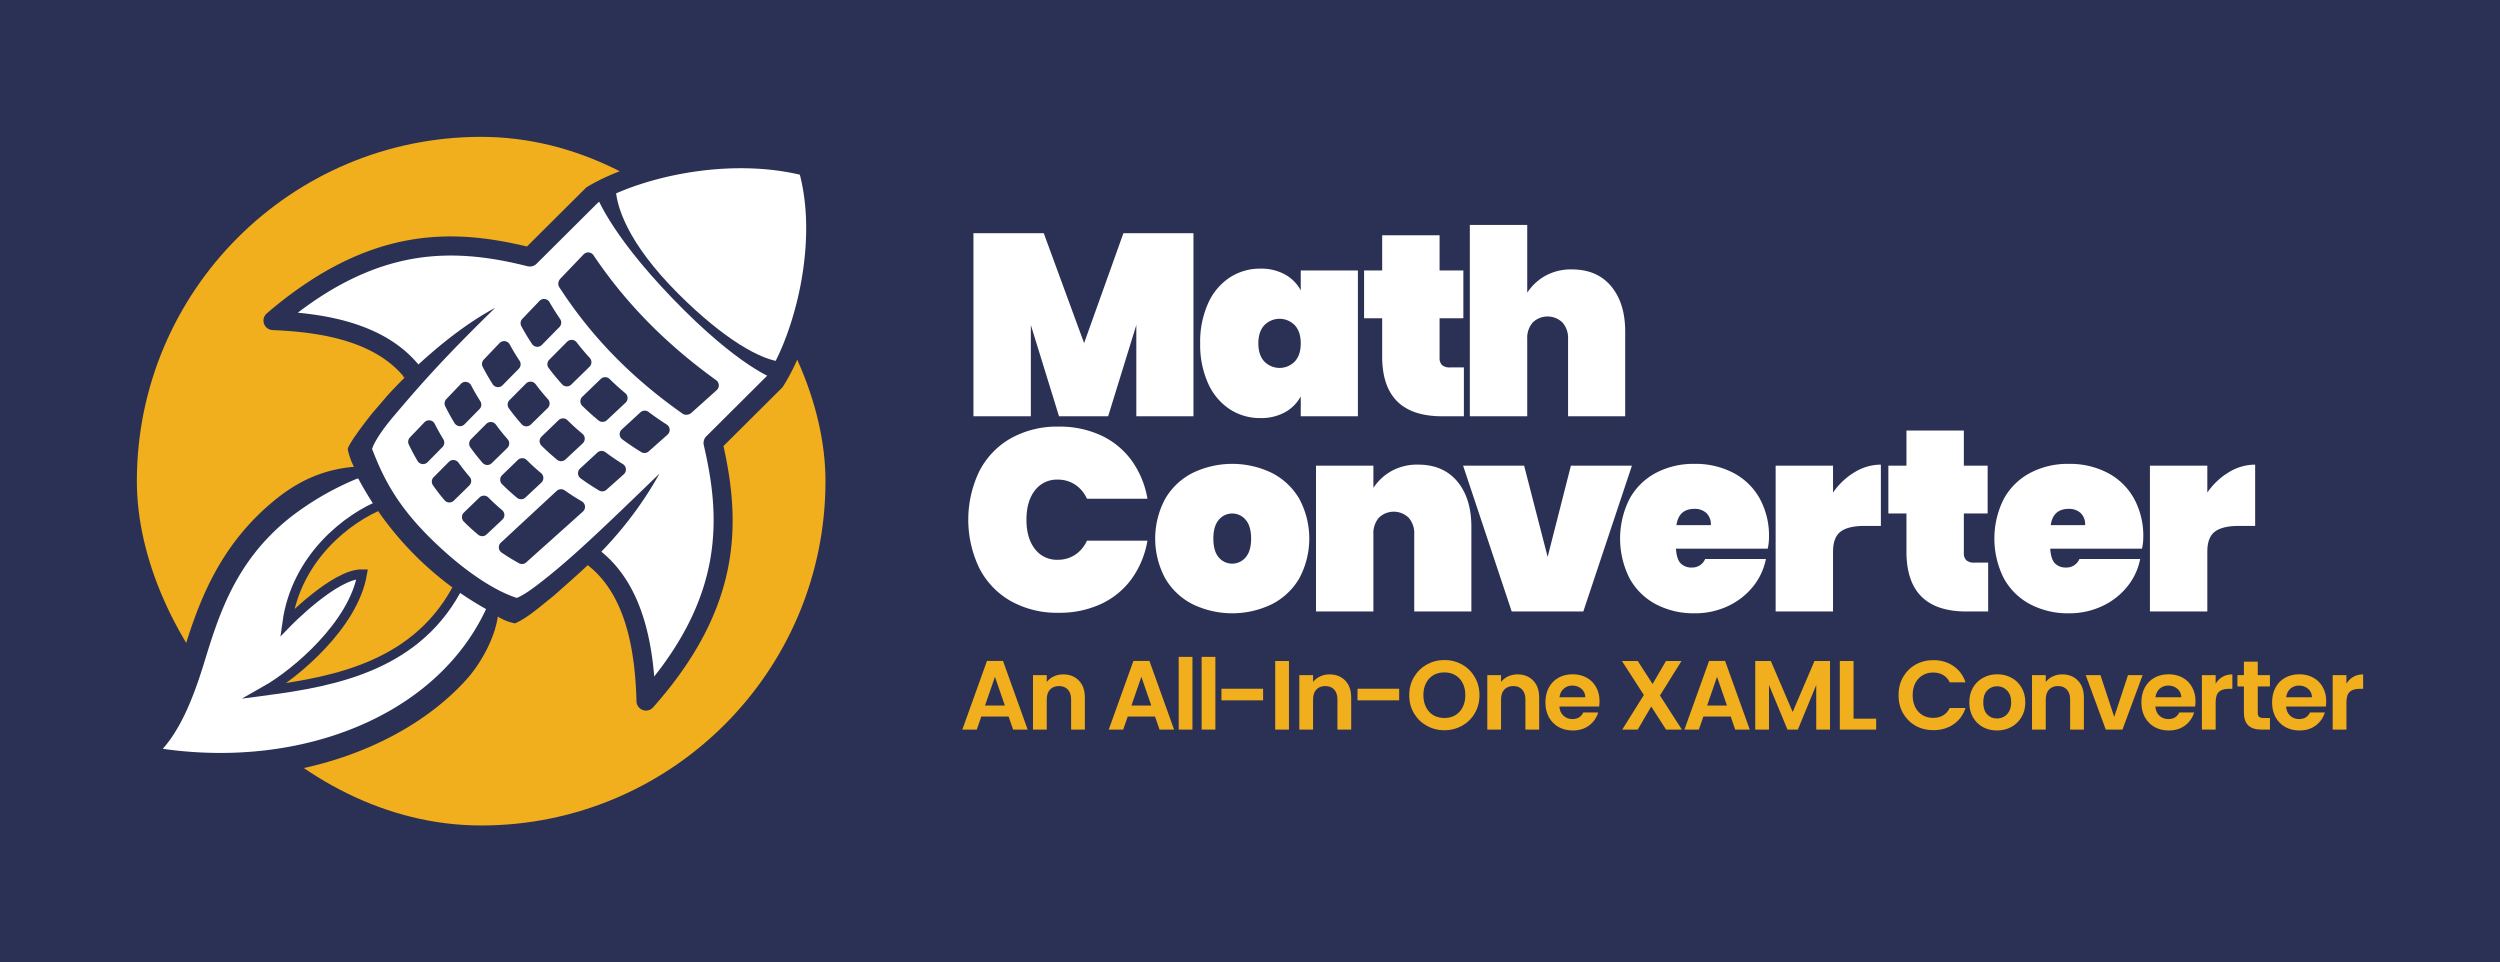 <?xml version="1.0" encoding="UTF-8" standalone="no"?>
<svg width="1000" height="384.93" viewBox="0 0 1000 384.93" xmlns="http://www.w3.org/2000/svg" xmlns:svg="http://www.w3.org/2000/svg">
  <style>
    .blue { fill: #2b3154; }
    .white { fill: #fff; }
    .yellow { fill: #f1ae1d; }
  </style>
  <title>Math Converter: An All-In-One XAML Converter</title>
  <g>
    <rect aria-label="Blue Background" class="blue" width="1000" height="384.93" />

    <g aria-label="Logo: A rocket with a calculator painted on it">
      <rect class="yellow" x="54.74" y="54.74" width="275.45" height="275.45" rx="137.725" />
      <path class="white" d="M323.012,66.716c-31.958,-8.294,-68.763,0.839,-86.118,11.256l-24.948,24.835c-29.582,-7.376,-62.227,-9.275,-102.751,25.425c18.053,0.768,42.11,3.904,55.45,20.254c-0.115,0.113,0.18,0.542,0.18,0.542l1.21,1.237a50.423,50.423,0,0,0,-18.984,27.49a48.211,48.211,0,0,0,-1.555,9.386a90.015,90.015,0,0,0,-25.948,10.931a93.534,93.534,0,0,0,-21.842,18.728a90.315,90.315,0,0,0,-14.987,24.641c-3.88,9.54,-6.413,19.543,-9.473,29.358c-3.004,9.636,-6.589,19.316,-12.577,27.54q-1.114,1.531,-2.329,2.983a0.961,0.961,0,0,0,0.47,1.565a150.863,150.863,0,0,0,33.21,3.369a153.023,153.023,0,0,0,32.981,-3.935a143.767,143.767,0,0,0,31.232,-11.016c9.419,-4.65,18.24,-10.651,24.915,-18.859c6.756,-8.309,11.257,-18.135,15.398,-27.931q0.527,-1.247,1.048,-2.496a11.184,11.184,0,0,0,7.628,2.27a17.676,17.676,0,0,0,9.603,-3.928a105.156,105.156,0,0,0,8.977,-8.192q4.863,-4.65,9.725,-9.301l1.823,-1.743l1.332,1.362c18.213,13.522,21.283,40.11,21.711,57.938c35.625,-40.079,33.714,-73.422,26.828,-103.224l24.825,-24.714c11.618,-18.164,21.588,-56.14,12.967,-85.772z" />
      <path class="yellow" d="M184.025,233.142c-16.214,33.001,-49.601,39.439,-77.834,43.15c12.222,-6.915,28.985,-16.598,38.682,-46.643c-19.584,1.64,-30.012,19.455,-30.012,19.455c2.671,-19.941,24.187,-42.012,38.256,-47.498c10.571,14.893,30.908,31.535,30.908,31.535z" />
      <path style="fill: none;stroke: #2b3154;stroke-miterlimit: 10;stroke-width: 3.803px;" d="M184.025,233.142c-16.214,33.001,-49.601,39.439,-77.834,43.15c12.222,-6.915,35.206,-26.417,38.682,-46.643c-10.911,-0.219,-30.012,19.455,-30.012,19.455c3.613,-26.039,24.187,-42.012,38.256,-47.498c10.571,14.893,30.908,31.535,30.908,31.535z" />
      <path class="blue" d="M258.392,284.229a3.803,3.803,0,0,1,-3.801,-3.712c-0.659,-27.402,-7.259,-45.385,-20.177,-54.977l4.534,-6.107c13.241,9.83,20.72,26.617,22.741,51.161c12.113,-15.307,19.438,-30.53,22.318,-46.317c3.183,-17.449,0.526,-33.155,-2.492,-46.22a3.803,3.803,0,0,1,1.022,-3.551l24.524,-24.415c5.759,-9.151,10.726,-22.897,13.318,-36.883c2.074,-11.187,3.612,-27.583,-0.444,-43.335c-16.969,-3.961,-33.645,-2.652,-44.835,-0.795c-13.642,2.262,-26.998,6.708,-35.855,11.921l-24.614,24.501a3.801,3.801,0,0,1,-3.603,0.995c-12.05,-3.003,-28.133,-6.061,-45.701,-3.009c-15.561,2.704,-30.749,9.793,-46.205,21.597c16.678,1.586,36.413,6.218,48.472,20.998a3.805,3.805,0,0,1,0.609,3.754a3.412,3.412,0,0,0,-0.24,-2.959l-6.273,4.302a5.367,5.367,0,0,1,-0.501,-0.901c-12.708,-14.893,-35.797,-17.551,-52.153,-18.247a3.803,3.803,0,0,1,-2.312,-6.688c40.927,-35.045,74.214,-33.875,104.054,-26.738l23.435,-23.328a3.803,3.803,0,0,1,0.726,-0.566c19.611,-11.772,57.48,-19.865,89.03,-11.677a3.802,3.802,0,0,1,2.696,2.619c9.367,32.196,-2.206,71.359,-13.415,88.884a3.842,3.842,0,0,1,-0.521,0.646l-23.334,23.23c6.772,30.562,7.533,64.386,-28.159,104.54a3.803,3.803,0,0,1,-2.843,1.277z" />
      <path class="blue" d="M65.121,299.524c7.765,-8.785,12.679,-21.868,16.549,-34.462c5.829,-18.972,12.436,-40.477,34.131,-57.866a114.58,114.58,0,0,1,27.019,-15.721a0.483,0.483,0,0,1,0.614,0.171a129.419,129.419,0,0,0,50.994,51.98c-19.906,42.771,-73.839,63.85,-129.307,55.899zm84.028,-134.529c-3.519,4.334,-9.782,12.666,-10.062,14.675c0,0,1.234,6.411,4.294,9.498s-1.032,-2.5,-1.032,-2.5c-13.632,0.961,-23.75,6.413,-31.805,12.869c-23.907,19.162,-31.767,43.58,-37.679,62.82c-4.542,14.784,-9.775,32.848,-28.103,42.893c0,0,8.09,1.391,8.883,1.573c53.641,12.262,106.138,-5.343,132.84,-34.912c6.704,-7.423,12.036,-18.36,12.726,-26.231c0,0,-5.419,-4.082,-2.013,-0.647s8.817,4.323,8.817,4.323c4.737,-2.102,9.028,-5.872,15.481,-11.06l6.954,-6.163c7.937,-7.069,23.161,-20.715,35.353,-42.716c-21.057,20.383,-33.042,31.873,-43.962,40.695c-6.969,5.629,-9.969,7.634,-13.081,9.068c-8.761,-2.793,-21.485,-10.798,-35.313,-24.627c-14.111,-14.111,-18.923,-25.568,-22.615,-34.975c0,0,0.915,-4.006,8.846,-13.346c9.539,-11.235,18.973,-22.231,40.4,-43.105c-18.409,9.821,-35.871,27.104,-43.008,34.981z" />
      <path class="blue" d="M313.225,144.757c-8.531-.358-23.816-9.17-41.945-27.299-20.207-20.207-25.2-35.284-25.05-43.591.067-3.715-8.078,3.25-8.078,3.25s4.668,15.102,30.996,42.397,40.527,32.019,40.527,32.019C310.873,150.766,317.433,144.934,313.225,144.757Z" />
      <path class="blue" d="
            M274.516,165.916a2.742,2.742,0,0,1,-0.746,-0.102a2.543,2.543,0,0,1,-0.764,-0.365c-20.472,-14.396,-36.593,-30.936,-49.286,-50.566a2.536,2.536,0,0,1,-0.396,-1.606a3.152,3.152,0,0,1,0.857,-1.855l9.159,-9.571a3.174,3.174,0,0,1,0.615,-0.501a2.537,2.537,0,0,1,3.441,0.74c12.818,19.071,28.874,35.423,49.083,49.992a2.536,2.536,0,0,1,0.713,3.325a2.97,2.97,0,0,1,-0.586,0.718l-10.047,9.01a3.111,3.111,0,0,1,-2.044,0.781z

            m-59.59,-27.192c-0.081,0,-0.163,-0.004,-0.245,-0.012a2.538,2.538,0,0,1,-1.871,-1.127c-1.623,-2.458,-2.698,-4.241,-4.259,-7.067a2.536,2.536,0,0,1,0.436,-3.029l6.789,-7.109a2.535,2.535,0,0,1,4.03,0.485c1.42,2.462,2.532,4.226,4.248,6.741a2.537,2.537,0,0,1,-0.289,3.211l-7.032,7.15a2.533,2.533,0,0,1,-1.807,0.758z

            m-15.709,16.134a2.611,2.611,0,0,1,-0.269,-0.014a2.536,2.536,0,0,1,-1.873,-1.164c-1.501,-2.369,-2.543,-4.176,-3.98,-6.906a2.536,2.536,0,0,1,0.41,-2.932l6.315,-6.612a2.535,2.535,0,0,1,4.056,0.531c1.315,2.394,2.35,4.113,3.959,6.568a2.535,2.535,0,0,1,-0.314,3.167l-6.497,6.605a2.536,2.536,0,0,1,-1.808,0.758z
            m-15.218,15.617a2.539,2.539,0,0,1,-2.163,-1.213c-1.413,-2.312,-2.39,-4.076,-3.731,-6.74a2.535,2.535,0,0,1,0.431,-2.892l5.824,-6.095a2.536,2.536,0,0,1,4.077,0.571c1.213,2.305,2.215,4.037,3.699,6.391a2.534,2.534,0,0,1,-0.337,3.13l-5.992,6.091a2.533,2.533,0,0,1,-1.807,0.758z
            m-14.784,15.16a2.593,2.593,0,0,1,-0.309,-0.019a2.535,2.535,0,0,1,-1.874,-1.227c-1.326,-2.243,-2.244,-3.962,-3.507,-6.566a2.536,2.536,0,0,1,0.451,-2.862l5.811,-6.059a2.536,2.536,0,0,1,4.092,0.61c1.123,2.221,2.064,3.904,3.468,6.211a2.535,2.535,0,0,1,-0.359,3.098l-5.967,6.058a2.534,2.534,0,0,1,-1.807,0.756z

            m57.511,-31.071c-0.028,0,-0.055,-0.001,-0.083,-0.001a2.535,2.535,0,0,1,-1.804,-0.841c-2.091,-2.329,-3.445,-3.972,-5.367,-6.507a2.535,2.535,0,0,1,0.223,-3.319l7.163,-7.203a2.535,2.535,0,0,1,3.803,0.236c1.822,2.356,3.197,3.992,5.25,6.253a2.535,2.535,0,0,1,-0.105,3.518l-7.31,7.142a2.534,2.534,0,0,1,-1.772,0.722z
            m-16.166,15.976c-0.032,0,-0.064,-0.001,-0.096,-0.002a2.535,2.535,0,0,1,-1.808,-0.859c-1.965,-2.233,-3.301,-3.89,-5.102,-6.329a2.536,2.536,0,0,1,0.242,-3.294l6.617,-6.654a2.536,2.536,0,0,1,3.823,0.262c1.719,2.283,3.02,3.868,4.971,6.059a2.535,2.535,0,0,1,-0.122,3.5l-6.753,6.595a2.536,2.536,0,0,1,-1.772,0.722z
            m-15.638,15.454c-0.036,0,-0.072,-0.001,-0.108,-0.002a2.535,2.535,0,0,1,-1.811,-0.876c-1.866,-2.162,-3.137,-3.772,-4.856,-6.154a2.537,2.537,0,0,1,0.259,-3.272l6.107,-6.139a2.535,2.535,0,0,1,3.84,0.287c1.622,2.207,2.855,3.743,4.712,5.87a2.535,2.535,0,0,1,-0.139,3.481l-6.233,6.084a2.536,2.536,0,0,1,-1.771,0.721z
            m-15.173,14.995c-0.04,0,-0.079,-0.001,-0.119,-0.003a2.535,2.535,0,0,1,-1.816,-0.894c-1.777,-2.098,-2.987,-3.663,-4.623,-5.979a2.535,2.535,0,0,1,0.274,-3.251l6.077,-6.107a2.535,2.535,0,0,1,3.855,0.307c1.526,2.119,2.739,3.66,4.473,5.685a2.536,2.536,0,0,1,-0.154,3.463l-6.195,6.056a2.534,2.534,0,0,1,-1.772,0.722z

            m61.274,-32.235a2.53,2.53,0,0,1,-1.617,-0.584c-2.569,-2.13,-4.207,-3.602,-6.491,-5.834a2.535,2.535,0,0,1,0.011,-3.638l7.377,-7.119a2.535,2.535,0,0,1,3.533,0.011c2.248,2.197,3.894,3.684,6.287,5.684a2.537,2.537,0,0,1,0.108,3.797l-7.473,6.998a2.533,2.533,0,0,1,-1.733,0.685z
            m-16.568,15.722a2.529,2.529,0,0,1,-1.619,-0.585c-2.472,-2.052,-4.044,-3.471,-6.231,-5.624a2.535,2.535,0,0,1,0.017,-3.631l6.812,-6.576a2.536,2.536,0,0,1,3.539,0.016c2.153,2.117,3.726,3.545,6.014,5.457a2.535,2.535,0,0,1,0.106,3.796l-6.905,6.463a2.53,2.53,0,0,1,-1.734,0.684z
            m-16.024,15.219a2.529,2.529,0,0,1,-1.622,-0.587c-2.345,-1.954,-3.91,-3.374,-5.98,-5.427a2.535,2.535,0,0,1,0.025,-3.625l6.289,-6.069a2.535,2.535,0,0,1,3.545,0.023c2.064,2.045,3.568,3.417,5.748,5.244a2.536,2.536,0,0,1,0.103,3.795l-6.373,5.962a2.529,2.529,0,0,1,-1.732,0.684z
            m-15.541,14.776a2.529,2.529,0,0,1,-1.627,-0.592c-2.251,-1.886,-3.753,-3.258,-5.739,-5.244a2.535,2.535,0,0,1,0.031,-3.615l6.248,-6.042a2.536,2.536,0,0,1,3.554,0.028c1.947,1.944,3.436,3.312,5.494,5.049a2.535,2.535,0,0,1,0.102,3.786l-6.324,5.942a2.53,2.53,0,0,1,-1.737,0.688z

            m64.903,-33.275a2.529,2.529,0,0,1,-1.34,-0.384c-3.04,-1.894,-4.945,-3.176,-7.55,-5.08a2.536,2.536,0,0,1,-0.221,-3.912l7.484,-6.89a2.533,2.533,0,0,1,3.232,-0.168c2.704,2.015,4.616,3.341,7.307,5.067a2.535,2.535,0,0,1,0.314,4.03l-7.543,6.697a2.532,2.532,0,0,1,-1.684,0.64z
            m-16.898,15.352a2.531,2.531,0,0,1,-1.319,-0.371c-2.966,-1.808,-4.811,-3.027,-7.314,-4.832a2.535,2.535,0,0,1,-0.236,-3.919l6.901,-6.375a2.535,2.535,0,0,1,3.221,-0.181c2.602,1.912,4.444,3.166,7.037,4.791a2.536,2.536,0,0,1,0.342,4.04l-6.896,6.159a2.535,2.535,0,0,1,-1.736,0.687z
            m-32.097,29.053a2.531,2.531,0,0,1,-1.237,-0.323c-2.792,-1.561,-4.605,-2.675,-6.927,-4.258a2.535,2.535,0,0,1,-0.295,-3.955l22.308,-20.678a2.895,2.895,0,0,1,0.591,-0.417a2.537,2.537,0,0,1,2.626,0.17c2.546,1.78,4.346,2.932,6.88,4.404a2.535,2.535,0,0,1,0.423,4.076c-3.934,3.543,-7.677,6.892,-11.473,10.289c-3.616,3.234,-7.28,6.511,-11.201,10.041a2.536,2.536,0,0,1,-1.697,0.65z
            " />
    </g>

    <path aria-label="Math Converter" class="white" d="
          M477.385,93.291v73.218h-22.854v-36.505l-11.272,36.505h-19.65l-11.272,-36.505v36.505h-22.958v-73.218h28.128l16.133,43.951l15.719,-43.951z
          m36.607,16.495a15.777,15.777,0,0,1,6.308,6.359v-7.963h22.855v58.326h-22.855v-7.963a15.785,15.785,0,0,1,-6.308,6.36a19.733,19.733,0,0,1,-9.824,2.326a22.073,22.073,0,0,1,-12.307,-3.567a24.067,24.067,0,0,1,-8.635,-10.342a37.511,37.511,0,0,1,-3.154,-15.978a37.524,37.524,0,0,1,3.154,-15.978a24.07,24.07,0,0,1,8.635,-10.341a22.066,22.066,0,0,1,12.307,-3.568a19.723,19.723,0,0,1,9.825,2.327zm-8.273,20.32q-2.38,2.587,-2.379,7.239q0,4.654,2.379,7.239a8.493,8.493,0,0,0,12.203,0q2.377,-2.584,2.378,-7.239q0,-4.654,-2.378,-7.239a8.493,8.493,0,0,0,-12.203,0z
          m79.835,16.857v19.545h-8.687q-23.993,0,-23.992,-23.889v-15.305h-7.239v-19.132h7.239v-14.065h22.958v14.065h9.514v19.132h-9.514v15.719a3.968,3.968,0,0,0,0.982,2.999a4.653,4.653,0,0,0,3.258,0.932z
          m58.894,-32.473q5.635,6.724,5.636,18.201v33.816h-22.855v-30.921a9.356,9.356,0,0,0,-2.224,-6.566a8.552,8.552,0,0,0,-11.944,0a9.494,9.494,0,0,0,-2.171,6.566v30.921h-22.958v-76.526h22.958v27.094a20.752,20.752,0,0,1,7.187,-6.722a21.134,21.134,0,0,1,10.704,-2.585q10.029,0,15.667,6.722z
          m-203.931,59.728a31.456,31.456,0,0,1,12.203,10.083a36.557,36.557,0,0,1,6.256,15.202h-24.198a13.108,13.108,0,0,0,-4.706,-5.636a12.369,12.369,0,0,0,-6.98,-2.017a10.949,10.949,0,0,0,-9.152,4.343q-3.361,4.345,-3.361,11.687q0,7.343,3.361,11.686a10.95,10.95,0,0,0,9.152,4.344a12.377,12.377,0,0,0,6.98,-2.017a13.105,13.105,0,0,0,4.706,-5.637h24.199a36.551,36.551,0,0,1,-6.256,15.202a31.447,31.447,0,0,1,-12.203,10.083a39.117,39.117,0,0,1,-17.012,3.567a37.861,37.861,0,0,1,-19.235,-4.705a31.728,31.728,0,0,1,-12.565,-13.186a44.743,44.743,0,0,1,0,-38.677a31.757,31.757,0,0,1,12.565,-13.186a37.881,37.881,0,0,1,19.235,-4.705a39.131,39.131,0,0,1,17.011,3.567z
          m68.201,14.943a26.7,26.7,0,0,1,11.013,10.394a33.636,33.636,0,0,1,0,31.748a26.675,26.675,0,0,1,-11.013,10.394a36.397,36.397,0,0,1,-31.645,0a26.656,26.656,0,0,1,-11.014,-10.394a33.636,33.636,0,0,1,0,-31.748a26.681,26.681,0,0,1,11.014,-10.394a36.397,36.397,0,0,1,31.645,0zm-21.2,18.771q-2.172,2.534,-2.172,7.497q0,4.964,2.12,7.498a7.029,7.029,0,0,0,10.807,0q2.172,-2.533,2.172,-7.498q0,-4.964,-2.172,-7.497a6.972,6.972,0,0,0,-10.755,0z
          m95.399,-15.357q5.635,6.724,5.636,18.201v33.816h-22.855v-30.921a9.356,9.356,0,0,0,-2.224,-6.566a8.552,8.552,0,0,0,-11.944,0a9.494,9.494,0,0,0,-2.171,6.566v30.921h-22.958v-58.327h22.958v8.894a20.752,20.752,0,0,1,7.187,-6.722a21.134,21.134,0,0,1,10.704,-2.585q10.03,0,15.668,6.722z
          m36.142,30.197l9.308,-36.506h24.406l-19.442,58.326h-28.646l-19.442,-58.326h24.406z
          m88.026,-3.31h-36.712q0.311,4.343,1.965,5.946a5.969,5.969,0,0,0,4.344,1.604a5.582,5.582,0,0,0,5.377,-3.413h24.302a25.28,25.28,0,0,1,-5.222,11.117a28.061,28.061,0,0,1,-10.031,7.756a30.825,30.825,0,0,1,-13.289,2.844a32.279,32.279,0,0,1,-15.46,-3.619a25.726,25.726,0,0,1,-10.548,-10.394a35.268,35.268,0,0,1,0,-31.748a25.75,25.75,0,0,1,10.548,-10.394a32.301,32.301,0,0,1,15.46,-3.619a32.671,32.671,0,0,1,15.46,3.569a25.683,25.683,0,0,1,10.548,10.186a31.001,31.001,0,0,1,3.775,15.616a21.451,21.451,0,0,1,-0.517,4.55zm-22.751,-9.41a6.139,6.139,0,0,0,-1.861,-4.913a6.886,6.886,0,0,0,-4.654,-1.603q-6.309,0,-7.239,6.516z
          m57.467,-21.148a20.167,20.167,0,0,1,10.548,-3.051v24.509h-6.515q-6.515,0,-9.565,2.275q-3.052,2.276,-3.051,8.066v23.889h-22.958v-58.327h22.958v10.756a27.873,27.873,0,0,1,8.584,-8.118z
          m53.465,36.144v19.545h-8.687q-23.993,0,-23.992,-23.889v-15.306h-7.239v-19.132h7.239v-14.064h22.958v14.064h9.514v19.132h-9.514v15.719a3.968,3.968,0,0,0,0.982,2.999a4.653,4.653,0,0,0,3.258,0.932z
          m61.531,-5.585h-36.713q0.311,4.343,1.965,5.946a5.969,5.969,0,0,0,4.344,1.604a5.582,5.582,0,0,0,5.377,-3.413h24.302a25.28,25.28,0,0,1,-5.222,11.117a28.061,28.061,0,0,1,-10.031,7.756a30.825,30.825,0,0,1,-13.289,2.844a32.279,32.279,0,0,1,-15.46,-3.619a25.726,25.726,0,0,1,-10.548,-10.394a35.268,35.268,0,0,1,0,-31.748a25.75,25.75,0,0,1,10.548,-10.394a32.301,32.301,0,0,1,15.46,-3.619a32.671,32.671,0,0,1,15.46,3.568a25.683,25.683,0,0,1,10.548,10.186a31.001,31.001,0,0,1,3.775,15.616a21.452,21.452,0,0,1,-0.517,4.55zm-22.751,-9.41a6.139,6.139,0,0,0,-1.861,-4.913a6.886,6.886,0,0,0,-4.654,-1.603q-6.309,0,-7.239,6.516z
          m57.467,-21.148a20.167,20.167,0,0,1,10.548,-3.051v24.509h-6.515q-6.515,0,-9.565,2.275q-3.052,2.276,-3.051,8.066v23.889h-22.958v-58.327h22.958v10.756a27.873,27.873,0,0,1,8.584,-8.118z
          " />
    <path aria-label="An All−In−One XAML Converter" class="yellow" d="
          M403.44,286.61h-10.925l-1.808,5.227h-5.777l9.864,-27.471h6.406l9.864,27.471h-5.816zm-1.493,-4.402l-3.969,-11.476l-3.969,11.476z
          m23.317,-12.458q3.891,0,6.288,2.476q2.397,2.437,2.397,6.838v12.772h-5.502v-12.026q0,-2.594,-1.297,-3.969q-1.297,-1.415,-3.537,-1.415q-2.279,0,-3.616,1.415q-1.297,1.375,-1.297,3.969v12.026h-5.502v-21.772h5.502v2.712q1.1,-1.415,2.79,-2.201q1.729,-0.825,3.773,-0.825z
          m36.746,16.86h-10.925l-1.808,5.227h-5.777l9.864,-27.471h6.406l9.864,27.471h-5.816zm-1.493,-4.402l-3.969,-11.476l-3.969,11.476z
          m16.464,-19.454v29.082h-5.502v-29.081z
          m9.175,0v29.082h-5.502v-29.082z
          m19.085,12.733v4.637h-16.663v-4.637z
          m10.344,-11.083v27.431h-5.502v-27.431z
          m16.209,5.345q3.891,0,6.288,2.476q2.397,2.437,2.397,6.838v12.772h-5.502v-12.026q0,-2.594,-1.297,-3.969q-1.297,-1.415,-3.537,-1.415q-2.279,0,-3.616,1.415q-1.297,1.375,-1.297,3.969v12.026h-5.502v-21.772h5.502v2.712q1.1,-1.415,2.79,-2.201q1.729,-0.825,3.773,-0.825z
          m27.874,5.738v4.637h-16.663v-4.637z
          m18.095,16.624q-3.851,0,-7.074,-1.808q-3.223,-1.808,-5.109,-4.991q-1.886,-3.223,-1.886,-7.271q0,-4.009,1.886,-7.192q1.886,-3.223,5.109,-5.03q3.223,-1.808,7.074,-1.808q3.891,0,7.074,1.808q3.223,1.808,5.07,5.03q1.886,3.183,1.886,7.192q0,4.048,-1.886,7.271q-1.847,3.183,-5.07,4.991q-3.223,1.808,-7.074,1.808zm0,-4.912q2.476,0,4.362,-1.1q1.886,-1.14,2.947,-3.223q1.061,-2.083,1.061,-4.834q0,-2.751,-1.061,-4.795q-1.061,-2.083,-2.947,-3.183q-1.886,-1.1,-4.362,-1.1q-2.476,0,-4.402,1.1q-1.886,1.1,-2.947,3.183q-1.061,2.044,-1.061,4.795q0,2.751,1.061,4.834q1.061,2.083,2.947,3.223q1.926,1.1,4.402,1.1z
          m29.222,-17.449q3.891,0,6.288,2.476q2.397,2.437,2.397,6.838v12.772h-5.502v-12.026q0,-2.594,-1.297,-3.969q-1.297,-1.415,-3.537,-1.415q-2.279,0,-3.616,1.415q-1.297,1.375,-1.297,3.969v12.026h-5.502v-21.772h5.502v2.712q1.1,-1.415,2.79,-2.201q1.729,-0.825,3.773,-0.825z
          m32.832,10.729q0,1.179,-0.157,2.122h-15.916q0.197,2.358,1.651,3.694q1.454,1.336,3.576,1.336q3.065,0,4.362,-2.633h5.934q-0.943,3.144,-3.616,5.188q-2.672,2.004,-6.563,2.004q-3.144,0,-5.659,-1.375q-2.476,-1.415,-3.891,-3.969q-1.375,-2.554,-1.375,-5.895q0,-3.38,1.375,-5.934q1.375,-2.554,3.851,-3.93q2.476,-1.375,5.699,-1.375q3.105,0,5.541,1.336q2.476,1.336,3.812,3.812q1.375,2.437,1.375,5.62zm-5.699,-1.572q-0.039,-2.122,-1.533,-3.38q-1.493,-1.297,-3.655,-1.297q-2.044,0,-3.458,1.258q-1.375,1.218,-1.69,3.419z
          m32.308,12.93l-5.934,-9.235l-5.384,9.235h-6.209l8.646,-13.834l-8.764,-13.598h6.327l5.934,9.196l5.345,-9.196h6.209l-8.607,13.794l8.764,13.637z
          m25.853,-5.227h-10.925l-1.808,5.227h-5.777l9.864,-27.471h6.406l9.864,27.471h-5.816zm-1.493,-4.402l-3.969,-11.476l-3.969,11.476z
          m41.219,-17.803v27.431h-5.502v-17.842l-7.349,17.842h-4.166l-7.388,-17.842v17.842h-5.502v-27.431h6.249l8.725,20.397l8.725,-20.397z
          m9.425,23.069h9.039v4.362h-14.541v-27.431h5.502z
          m17.984,-9.393q0,-4.048,1.808,-7.231q1.847,-3.223,4.991,-4.991q3.183,-1.808,7.113,-1.808q4.598,0,8.056,2.358q3.458,2.358,4.834,6.524h-6.327q-0.943,-1.965,-2.672,-2.947q-1.69,-0.983,-3.93,-0.983q-2.397,0,-4.284,1.14q-1.847,1.1,-2.908,3.144q-1.022,2.044,-1.022,4.795q0,2.712,1.022,4.795q1.061,2.044,2.908,3.183q1.886,1.1,4.284,1.1q2.24,0,3.93,-0.983q1.729,-1.022,2.672,-2.987h6.327q-1.375,4.205,-4.834,6.563q-3.419,2.319,-8.056,2.319q-3.93,0,-7.113,-1.768q-3.144,-1.808,-4.991,-4.991q-1.808,-3.183,-1.808,-7.231z
          m39.356,14.109q-3.144,0,-5.659,-1.375q-2.515,-1.415,-3.969,-3.969q-1.415,-2.554,-1.415,-5.895q0,-3.341,1.454,-5.895q1.493,-2.554,4.048,-3.93q2.554,-1.415,5.699,-1.415q3.144,0,5.699,1.415q2.554,1.375,4.009,3.93q1.493,2.554,1.493,5.895q0,3.341,-1.533,5.895q-1.493,2.554,-4.087,3.969q-2.554,1.375,-5.738,1.375zm0,-4.795q1.493,0,2.79,-0.707q1.336,-0.747,2.122,-2.201q0.786,-1.454,0.786,-3.537q0,-3.105,-1.651,-4.755q-1.611,-1.69,-3.969,-1.69q-2.358,0,-3.969,1.69q-1.572,1.651,-1.572,4.755q0,3.105,1.533,4.795q1.572,1.651,3.93,1.651z
          m26.101,-17.646q3.891,0,6.288,2.476q2.397,2.437,2.397,6.838v12.772h-5.502v-12.025q0,-2.594,-1.297,-3.969q-1.297,-1.415,-3.537,-1.415q-2.279,0,-3.616,1.415q-1.297,1.375,-1.297,3.969v12.026h-5.502v-21.773h5.502v2.712q1.1,-1.415,2.79,-2.201q1.729,-0.825,3.773,-0.825z
          m20.82,17.017l5.502,-16.703h5.856l-8.056,21.772h-6.681l-8.017,-21.772h5.895z
          m32.512,-6.288q0,1.179,-0.157,2.122h-15.916q0.197,2.358,1.651,3.694q1.454,1.336,3.576,1.336q3.065,0,4.362,-2.633h5.934q-0.943,3.144,-3.616,5.188q-2.672,2.004,-6.563,2.004q-3.144,0,-5.659,-1.375q-2.476,-1.415,-3.891,-3.969q-1.375,-2.554,-1.375,-5.895q0,-3.38,1.375,-5.934q1.375,-2.554,3.851,-3.93q2.476,-1.375,5.699,-1.375q3.105,0,5.541,1.336q2.476,1.336,3.812,3.812q1.375,2.437,1.375,5.62zm-5.699,-1.572q-0.039,-2.122,-1.533,-3.38q-1.493,-1.297,-3.655,-1.297q-2.044,0,-3.458,1.258q-1.375,1.218,-1.69,3.419z
          m13.759,-5.463q1.061,-1.729,2.751,-2.712q1.729,-0.983,3.93,-0.983v5.777h-1.454q-2.594,0,-3.93,1.218q-1.297,1.218,-1.297,4.244v10.847h-5.502v-21.772h5.502z
          m16.841,1.14v10.532q0,1.1,0.511,1.611q0.55,0.472,1.808,0.472h2.554v4.637h-3.458q-6.956,0,-6.956,-6.76v-10.493h-2.594v-4.519h2.594v-5.384h5.541v5.384h4.873v4.519z
          m27.382,5.895q0,1.179,-0.157,2.122h-15.916q0.197,2.358,1.651,3.694q1.454,1.336,3.576,1.336q3.065,0,4.362,-2.633h5.934q-0.943,3.144,-3.616,5.188q-2.672,2.004,-6.563,2.004q-3.144,0,-5.659,-1.375q-2.476,-1.415,-3.891,-3.969q-1.375,-2.554,-1.375,-5.895q0,-3.38,1.375,-5.934q1.375,-2.554,3.851,-3.93q2.476,-1.375,5.699,-1.375q3.105,0,5.541,1.336q2.476,1.336,3.812,3.812q1.375,2.437,1.375,5.62zm-5.699,-1.572q-0.039,-2.122,-1.533,-3.38q-1.493,-1.297,-3.655,-1.297q-2.044,0,-3.458,1.258q-1.375,1.218,-1.69,3.419z
          m13.789,-5.463q1.061,-1.729,2.751,-2.712q1.729,-0.983,3.93,-0.983v5.777h-1.454q-2.594,0,-3.93,1.218q-1.297,1.218,-1.297,4.244v10.847h-5.502v-21.772h5.502z
          " />
  </g>
</svg>
